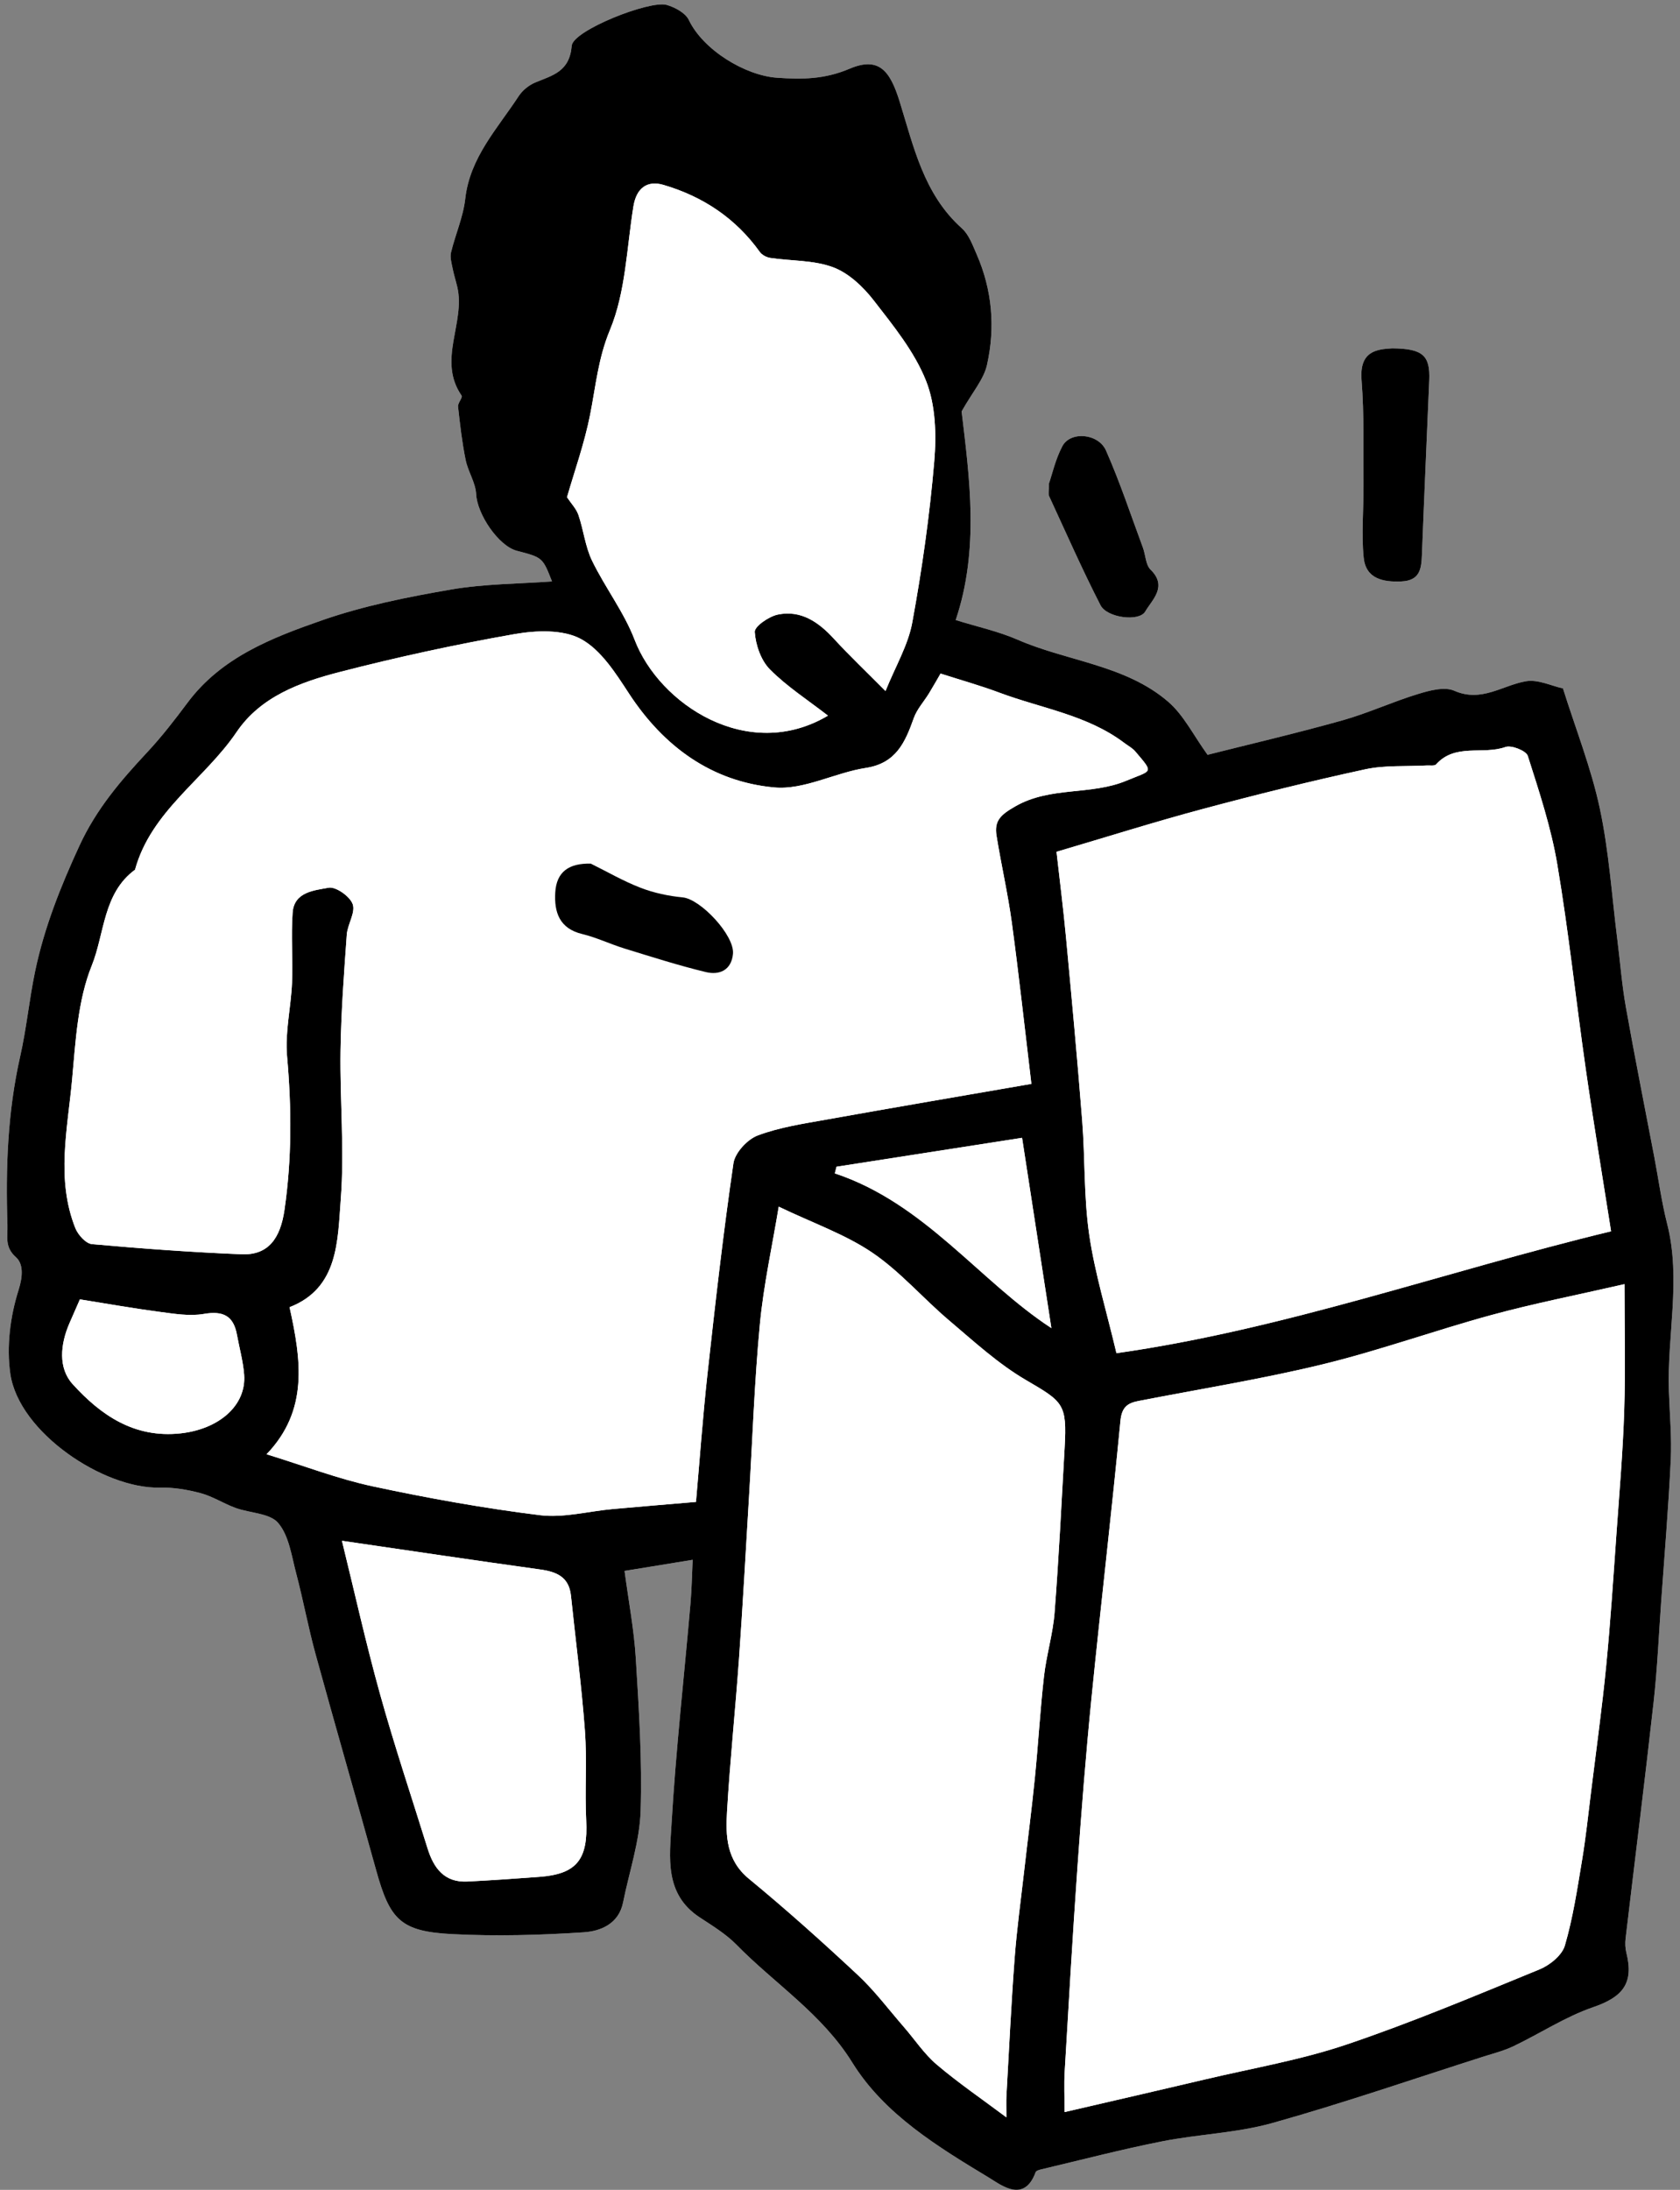 <?xml version="1.0" encoding="utf-8"?>
<!-- Generator: Adobe Illustrator 23.1.0, SVG Export Plug-In . SVG Version: 6.00 Build 0)  -->
<svg version="1.1" id="Calque_1" xmlns="http://www.w3.org/2000/svg" xmlns:xlink="http://www.w3.org/1999/xlink" x="0px" y="0px"
	 viewBox="0 0 1125 1466" style="enable-background:new 0 0 1125 1466;" xml:space="preserve">
<rect x="0" y="0" width="1125" height="1466" fill="#808080" stroke="none"/>
<style type="text/css">
	.st0{fill:#FFFFFF;}
</style>
<path class="st0" d="M643.94,275.42c7.36-13.06,14.84-21.47,16.99-31.08c5.62-25.07,3.54-50.18-6.9-74.05
	c-2.69-6.15-5.21-13.24-9.96-17.49c-25.51-22.78-32.31-54.86-41.69-85.02c-6.27-20.16-13.66-30.16-33.38-21.8
	c-16.83,7.14-31.6,7.25-48.74,6.06c-21.15-1.47-49.31-18.47-58.98-38.65c-2.27-4.74-9.26-8.49-14.83-10.1
	c-11.3-3.26-62.74,17.07-63.59,27.33c-1.44,17.41-12.72,19.74-24.36,24.58c-4.29,1.78-8.62,5.27-11.15,9.14
	c-14.16,21.71-32.68,40.98-35.81,68.81c-1.37,12.16-6.62,23.84-9.52,35.89c-0.78,3.23,0.36,7.02,1.04,10.48
	c0.82,4.22,2.16,8.34,3.15,12.53c5.66,24.01-13.52,49.05,2.91,72.81c0.87,1.26-2.65,4.97-2.39,7.35
	c1.32,11.94,2.69,23.91,5.08,35.66c1.6,7.86,6.7,15.29,7.07,23.07c0.63,13.09,14.79,34.54,27.31,37.81
	c17.18,4.48,17.18,4.48,23.46,20.49c-22.16,1.63-45.23,1.56-67.63,5.42c-29.14,5.03-58.54,10.87-86.35,20.59
	c-33.51,11.7-67.33,24.72-90.03,55.12c-8.54,11.43-17.32,22.79-27.03,33.21c-17.75,19.02-34,37.9-45.4,62.58
	c-12.68,27.46-23.59,54.86-29.71,84.22c-3.93,18.85-5.74,38.16-9.99,56.92c-8.43,37.24-9.77,74.85-8.52,112.77
	c0.26,7.77-2.07,14.69,5.72,21.61c4.87,4.32,4.74,12.48,1.74,21.91c-5.61,17.63-8.17,37.91-5.52,56.14
	c5.73,39.39,62.69,77.09,99.93,76.15c9.17-0.23,18.65,1.35,27.54,3.73c8.06,2.16,15.38,6.96,23.29,9.86
	c9.68,3.54,23,3.46,28.63,10.12c7.23,8.55,8.95,22.1,12.04,33.76c4.74,17.89,8.06,36.17,12.96,54.01
	c13.27,48.33,27.21,96.47,40.6,144.77c9.21,33.23,16.44,40.9,50.95,42.68c29.26,1.51,58.76,0.7,88.01-1.22
	c11.25-0.74,23.49-5.57,26.38-20.04c4.07-20.38,11.07-40.66,11.74-61.14c1.12-34.05-1.16-68.27-3.24-102.34
	c-1.16-19.02-4.79-37.88-7.52-58.41c13.67-2.23,28.75-4.69,45.61-7.44c-0.43,8.91-0.58,19.26-1.48,29.54
	c-4.28,49.16-9.82,98.24-12.68,147.47c-1.28,22.08-4.89,46.7,18.73,62.28c8.59,5.67,17.66,11.14,24.78,18.4
	c25.76,26.3,57.21,46.12,77.58,78.93c21.53,34.68,57.32,56.37,91.84,77.23c7.73,4.67,23.22,17.13,30.89-3.88
	c0.38-1.03,2.63-1.63,4.11-1.98c26.8-6.33,53.47-13.3,80.47-18.65c24.47-4.85,49.95-5.57,73.83-12.25
	c47.42-13.27,94.05-29.37,140.99-44.35c6.93-2.21,14.09-3.99,20.6-7.11c17.88-8.56,34.77-19.74,53.35-26.12
	c19.91-6.84,27.35-16.01,22.24-36.46c-0.76-3.06-0.88-6.44-0.51-9.59c6.22-52.7,12.86-105.36,18.74-158.1
	c2.5-22.45,3.49-45.06,5.09-67.61c2.24-31.45,4.89-62.89,6.39-94.38c0.73-15.26-0.68-30.62-1.23-45.94
	c-1.34-37.44,8.35-74.95-1.18-112.4c-3.72-14.63-5.75-29.69-8.58-44.54c-6.39-33.52-13.1-66.98-19.07-100.57
	c-2.66-14.97-3.81-30.2-5.72-45.3c-3.7-29.26-5.58-58.92-11.72-87.66c-5.77-26.98-16.08-52.99-24.67-80.3
	c-7.59-1.64-16.72-6.2-24.82-4.8c-15.86,2.75-29.76,14.35-47.96,6.35c-6.57-2.89-16.53-0.18-24.27,2.18
	c-17.18,5.24-33.65,12.89-50.92,17.73c-30.87,8.64-62.12,15.93-90.02,22.98c-9.43-13.01-15.94-26.55-26.38-35.54
	c-28.68-24.71-67.4-26.99-100.79-41.51c-12.85-5.59-26.82-8.61-41.49-13.18C655.94,367.81,649.18,319.48,643.94,275.42z"/>
<path class="st0" d="M932.32,233.2c-10.55,0.6-22.08,1.88-20.56,21.22c1.83,23.4,1.14,47.01,1.31,70.53
	c0.11,16.15-1.5,32.43,0.12,48.4c1.42,13.98,12.7,16.48,25.3,15.88c12.2-0.57,13.32-8.18,13.68-17.6
	c1.5-39.03,3.29-78.05,4.9-117.08C957.75,238.06,952.92,233.39,932.32,233.2z"/>
<path class="st0" d="M702.42,323.73c0,5.15-0.54,7.01,0.08,8.34c11.31,24.47,22.18,49.17,34.47,73.15
	c4.29,8.38,25.83,11.19,29.93,4.16c4.61-7.91,15.12-16.69,3.56-28.04c-3.3-3.24-3.28-9.75-5.1-14.65
	c-8.06-21.76-15.36-43.86-24.72-65.05c-5.12-11.58-23.79-13.06-29.16-3.07C706.77,307.32,704.6,317.43,702.42,323.73z"/>
<path d="M643.94,275.42c5.24,44.06,12,92.39-3.96,139.66c14.67,4.57,28.64,7.58,41.49,13.18c33.39,14.53,72.1,16.81,100.79,41.51
	c10.44,8.99,16.96,22.53,26.38,35.54c27.9-7.05,59.15-14.33,90.02-22.98c17.27-4.83,33.74-12.49,50.92-17.73
	c7.74-2.36,17.7-5.07,24.27-2.18c18.2,8,32.1-3.6,47.96-6.35c8.1-1.41,17.24,3.16,24.82,4.8c8.59,27.31,18.9,53.32,24.67,80.3
	c6.15,28.74,8.02,58.4,11.72,87.66c1.91,15.1,3.06,30.34,5.72,45.3c5.97,33.59,12.68,67.05,19.07,100.57
	c2.83,14.86,4.86,29.91,8.58,44.54c9.53,37.45-0.16,74.96,1.18,112.4c0.55,15.31,1.96,30.68,1.23,45.94
	c-1.51,31.49-4.15,62.92-6.39,94.38c-1.6,22.54-2.59,45.16-5.09,67.61c-5.87,52.74-12.52,105.39-18.74,158.1
	c-0.37,3.14-0.26,6.53,0.51,9.59c5.11,20.46-2.33,29.62-22.24,36.46c-18.58,6.38-35.47,17.56-53.35,26.12
	c-6.51,3.12-13.68,4.9-20.6,7.11c-46.94,14.98-93.57,31.08-140.99,44.35c-23.88,6.68-49.35,7.4-73.83,12.25
	c-27,5.35-53.67,12.32-80.47,18.65c-1.48,0.35-3.74,0.94-4.11,1.98c-7.68,21-23.16,8.55-30.89,3.88
	c-34.52-20.86-70.32-42.54-91.84-77.23c-20.37-32.81-51.81-52.63-77.58-78.93c-7.11-7.26-16.19-12.73-24.78-18.4
	c-23.62-15.58-20.02-40.2-18.73-62.28c2.86-49.24,8.4-98.32,12.68-147.47c0.89-10.28,1.05-20.63,1.48-29.54
	c-16.85,2.75-31.94,5.21-45.61,7.44c2.73,20.53,6.36,39.39,7.52,58.41c2.08,34.07,4.36,68.29,3.24,102.34
	c-0.67,20.49-7.67,40.76-11.74,61.14c-2.89,14.47-15.13,19.3-26.38,20.04c-29.25,1.92-58.75,2.72-88.01,1.22
	c-34.51-1.78-41.74-9.45-50.95-42.68c-13.39-48.3-27.32-96.44-40.6-144.77c-4.9-17.84-8.23-36.12-12.96-54.01
	c-3.09-11.66-4.8-25.21-12.04-33.76c-5.63-6.66-18.96-6.58-28.63-10.12c-7.92-2.9-15.23-7.7-23.29-9.86
	c-8.9-2.38-18.37-3.96-27.54-3.73c-37.24,0.93-94.2-36.76-99.93-76.15c-2.65-18.23-0.09-38.51,5.52-56.14
	c3-9.43,3.13-17.58-1.74-21.91c-7.79-6.92-5.46-13.84-5.72-21.61c-1.25-37.92,0.09-75.53,8.52-112.77
	c4.25-18.77,6.06-38.07,9.99-56.92c6.13-29.36,17.03-56.76,29.71-84.22c11.39-24.67,27.65-43.56,45.4-62.58
	c9.72-10.42,18.5-21.78,27.03-33.21c22.69-30.4,56.51-43.42,90.03-55.12c27.81-9.71,57.22-15.56,86.35-20.59
	c22.4-3.86,45.47-3.79,67.63-5.42c-6.27-16.01-6.27-16.01-23.46-20.49c-12.52-3.26-26.68-24.71-27.31-37.81
	c-0.37-7.77-5.47-15.2-7.07-23.07c-2.39-11.75-3.76-23.73-5.08-35.66c-0.26-2.38,3.26-6.08,2.39-7.35
	c-16.43-23.76,2.74-48.8-2.91-72.81c-0.99-4.19-2.33-8.31-3.15-12.53c-0.68-3.45-1.81-7.25-1.04-10.48
	c2.9-12.04,8.16-23.73,9.52-35.89c3.13-27.83,21.65-47.1,35.81-68.81c2.53-3.87,6.86-7.36,11.15-9.14
	c11.65-4.85,22.92-7.18,24.36-24.58c0.85-10.26,52.29-30.59,63.59-27.33c5.57,1.61,12.56,5.36,14.83,10.1
	c9.67,20.18,37.83,37.18,58.98,38.65c17.14,1.19,31.91,1.08,48.74-6.06c19.71-8.36,27.1,1.63,33.38,21.8
	c9.38,30.16,16.18,62.25,41.69,85.02c4.75,4.24,7.27,11.34,9.96,17.49c10.44,23.87,12.53,48.98,6.9,74.05
	C658.77,253.96,651.3,262.37,643.94,275.42z M466.06,1005.46c2.44-27.48,4.54-56.99,7.77-86.38c5.16-46.85,10.48-93.7,17.3-140.32
	c1.03-7.06,9.3-16.02,16.28-18.64c14.68-5.51,30.63-7.86,46.21-10.66c45.26-8.12,90.6-15.81,137.03-23.86
	c-4.53-37.82-8.34-72.92-13.09-107.9c-2.65-19.52-7.12-38.78-10.25-58.24c-1.61-9.99,2.63-13.98,12.65-19.7
	c23.62-13.48,50.39-7.13,74.35-17.14c17.34-7.25,18.5-4.7,5.94-19.55c-1.93-2.29-4.82-3.78-7.27-5.63
	c-24.84-18.81-55.53-23.18-83.7-33.72c-12.77-4.78-25.95-8.46-39.44-12.8c-1.97,3.38-4.77,8.38-7.76,13.27
	c-3.37,5.51-8.02,10.52-10.14,16.46c-5.77,16.15-11.76,30.31-32.13,33.44c-20.7,3.18-41.45,14.9-61.28,13.07
	c-41.83-3.85-74.07-27.22-97.4-62.95c-8.87-13.59-18.69-29.14-32.09-36.42c-12.03-6.53-30.06-5.82-44.56-3.27
	c-39.35,6.91-78.5,15.41-117.19,25.4c-26.26,6.78-52.76,16.39-68.85,40.14c-21.46,31.68-57.19,52.77-68.02,92.17
	c-21.49,15.8-20.3,42.68-28.96,64.15c-9.48,23.49-10.83,50.69-13.2,76.51c-3.03,33.07-10.82,66.63,2.2,99.31
	c1.78,4.47,7.04,10.31,11.13,10.68c33.35,2.99,66.77,5.44,100.22,6.79c17.92,0.73,25.92-10.73,28.68-29.69
	c5-34.39,4.79-68.47,1.73-102.98c-1.43-16.08,2.63-32.59,3.31-48.94c0.65-15.69-0.72-31.49,0.42-47.13
	c1.02-13.94,14.62-14.86,24.07-16.65c4.81-0.91,14.31,5.79,16.17,11.02c1.99,5.62-3.48,13.46-3.98,20.46
	c-1.85,25.84-3.8,51.72-4.18,77.6c-0.49,33.07,2.69,66.33,0.18,99.19c-2.14,28.02-1.44,59.8-34.31,72.55
	c7.81,35.37,12.8,69.06-15.39,98.45c25.44,7.83,47.88,16.51,71.12,21.49c36.98,7.92,74.34,14.63,111.85,19.29
	c15.86,1.97,32.52-2.63,48.84-4.1C427.92,1008.65,445.52,1007.21,466.06,1005.46z M1087.84,859.67c-32.39,7.42-60.98,13.01-89,20.64
	c-37.88,10.32-74.96,23.75-113.07,33.02c-40.71,9.9-82.2,16.55-123.37,24.55c-7.48,1.45-11.22,4.21-12.1,13.35
	c-5.94,61.94-13.21,123.76-19.4,185.68c-3.76,37.6-6.71,75.29-9.38,112.98c-3.23,45.6-5.86,91.25-8.55,136.89
	c-0.51,8.73-0.07,17.51-0.07,27.14c33.9-7.87,64.08-14.77,94.2-21.89c31.55-7.46,63.8-12.94,94.4-23.26
	c43.85-14.78,86.63-32.82,129.49-50.39c6.84-2.8,15-9.42,16.91-15.92c5.43-18.51,8.3-37.81,11.48-56.92
	c2.57-15.45,4.22-31.06,6.14-46.61c3.46-27.95,7.33-55.85,10.07-83.87c2.89-29.49,4.77-59.09,6.88-88.65
	c1.94-27.34,4.3-54.68,5.18-82.06C1088.54,916.69,1087.84,888.98,1087.84,859.67z M747.63,905.89
	c112.66-15.98,220.25-54.8,331.2-81.61c-5.98-38.13-11.87-73.33-16.95-108.65c-6.56-45.66-11.4-91.58-19.07-137.04
	c-4.16-24.64-12.14-48.7-19.76-72.59c-1.09-3.41-10.94-7.33-14.92-5.92c-15.14,5.41-33.62-2.69-46.44,11.62
	c-1.06,1.18-4.14,0.62-6.3,0.74c-13.8,0.77-27.99-0.29-41.32,2.6c-36.49,7.92-72.78,16.93-108.86,26.58
	c-32.15,8.6-63.92,18.65-97.73,28.61c2.09,18.63,4.55,37.95,6.36,57.33c3.83,40.92,7.64,81.86,10.84,122.83
	c1.98,25.38,1.04,51.1,4.7,76.19C733.14,852.28,740.89,877.38,747.63,905.89z M521.47,807.82c-4.33,26.22-10.11,52.25-12.62,78.59
	c-3.66,38.57-4.96,77.36-7.3,116.05c-2.17,35.91-4.12,71.84-6.67,107.72c-2.42,34.16-6.01,68.25-8.03,102.43
	c-0.97,16.47-0.52,32.65,14.67,45.15c25.03,20.6,49.22,42.29,72.93,64.42c11.26,10.51,20.62,23.05,30.77,34.73
	c7.35,8.45,13.65,18.09,22.08,25.24c14.39,12.22,30.08,22.92,46.61,35.29c0-6.45-0.2-10.46,0.03-14.44
	c1.74-30.68,3.19-61.38,5.49-92.02c1.46-19.54,4.17-38.98,6.39-58.46c2.37-20.83,5.09-41.62,7.18-62.47
	c2.27-22.61,3.54-45.32,6.1-67.89c1.62-14.28,5.97-28.28,7.08-42.57c2.85-36.79,4.66-73.65,6.74-110.5
	c1.65-29.41-0.94-30.62-26-45.28c-18.58-10.87-34.86-25.89-51.44-39.92c-17.44-14.76-32.63-32.6-51.36-45.3
	C566.1,826.38,544.79,818.98,521.47,807.82z M592.97,462.62c6.63-16.47,15.13-30.66,17.92-45.89c6.55-35.7,11.67-71.79,14.73-107.94
	c1.51-17.83,0.92-37.66-5.52-53.87c-7.75-19.5-21.85-36.82-34.95-53.72c-7.08-9.13-16.73-18.33-27.19-22.25
	c-12.99-4.88-28.04-4.19-42.15-6.28c-2.52-0.37-5.57-1.98-7.01-4c-16.21-22.63-38.19-37.15-64.47-44.88
	c-11.11-3.27-18.21,2.27-20.16,14.36c-4.5,27.8-5.15,57.32-15.7,82.68c-7.93,19.07-9.51,37.61-13.28,56.69
	c-3.82,19.36-10.56,38.14-15.5,55.35c2.78,4.18,6.23,7.69,7.66,11.89c3.44,10.05,4.53,21.1,9.09,30.52
	c8.74,18.08,21.44,34.46,28.55,53.06c16.42,42.95,75.78,82.51,129.44,50.75c-13.5-10.48-27.46-19.45-38.88-30.96
	c-6-6.05-9.55-16.38-10.14-25.06c-0.25-3.68,9.46-10.44,15.49-11.66c15.36-3.13,27.09,4.88,37.31,15.98
	C568.9,439.02,580.37,449.93,592.97,462.62z M228.98,1031.49c8.2,33.29,15.93,68.17,25.49,102.54
	c9.66,34.71,21.14,68.9,31.83,103.32c4.1,13.21,11.2,23.03,26.76,22.24c16.07-0.82,32.13-1.93,48.18-3.13
	c25.08-1.87,32.63-11.75,31.31-37.81c-1.02-19.98,0.61-40.12-0.86-60.04c-2.24-30.19-6.2-60.26-9.35-90.39
	c-1.3-12.45-9.48-15.98-20.53-17.52C318.14,1044.66,274.54,1038.13,228.98,1031.49z M53.5,869.87c-3.41,7.79-5.26,11.94-7.06,16.11
	c-6.02,13.95-7.61,29.8,2.18,40.6c18.8,20.74,41.29,36.38,72.34,32.98c25.5-2.79,44.06-18.53,42.52-39.22
	c-0.67-9-3.19-17.87-4.82-26.8c-2.33-12.75-9.3-16.13-22.15-13.93c-9.64,1.66-20.05-0.13-29.98-1.44
	C88.74,875.83,71.04,872.67,53.5,869.87z M560.17,781.07c-0.38,1.48-0.76,2.96-1.14,4.45c60.26,20.01,96.89,72.16,145.01,103.58
	c-6.39-41.52-13.09-85.03-19.62-127.38C645.41,767.8,602.79,774.43,560.17,781.07z"/>
<path d="M932.32,233.2c20.61,0.19,25.43,4.86,24.75,21.35c-1.61,39.03-3.4,78.05-4.9,117.08c-0.36,9.42-1.48,17.03-13.68,17.6
	c-12.61,0.59-23.88-1.9-25.3-15.88c-1.62-15.97-0.01-32.26-0.12-48.4c-0.17-23.52,0.52-47.13-1.31-70.53
	C910.24,235.08,921.76,233.79,932.32,233.2z"/>
<path d="M702.42,323.73c2.18-6.3,4.36-16.41,9.06-25.16c5.37-9.99,24.04-8.52,29.16,3.07c9.36,21.19,16.66,43.29,24.72,65.05
	c1.81,4.9,1.8,11.41,5.1,14.65c11.57,11.35,1.06,20.13-3.56,28.04c-4.1,7.04-25.64,4.22-29.93-4.16
	c-12.29-23.97-23.16-48.68-34.47-73.15C701.88,330.74,702.42,328.87,702.42,323.73z"/>
<path class="st0" d="M466.06,1005.46c-20.53,1.75-38.14,3.19-55.73,4.78c-16.31,1.48-32.97,6.08-48.84,4.1
	c-37.51-4.66-74.87-11.37-111.85-19.29c-23.23-4.98-45.67-13.66-71.12-21.49c28.2-29.4,23.21-63.09,15.39-98.45
	c32.87-12.75,32.17-44.53,34.31-72.55c2.51-32.86-0.67-66.12-0.18-99.19c0.38-25.89,2.34-51.76,4.18-77.6
	c0.5-7,5.97-14.84,3.98-20.46c-1.85-5.22-11.35-11.93-16.17-11.02c-9.46,1.79-23.06,2.7-24.07,16.65
	c-1.14,15.63,0.23,31.44-0.42,47.13c-0.68,16.35-4.73,32.86-3.31,48.94c3.06,34.51,3.27,68.59-1.73,102.98
	c-2.75,18.96-10.75,30.42-28.68,29.69c-33.45-1.35-66.88-3.8-100.22-6.79c-4.08-0.37-9.34-6.21-11.13-10.68
	c-13.02-32.68-5.23-66.23-2.2-99.31c2.37-25.82,3.72-53.02,13.2-76.51c8.66-21.47,7.47-48.35,28.96-64.15
	c10.83-39.4,46.56-60.5,68.02-92.17c16.09-23.75,42.58-33.36,68.85-40.14c38.69-9.98,77.84-18.48,117.19-25.4
	c14.5-2.55,32.53-3.26,44.56,3.27c13.4,7.28,23.21,22.83,32.09,36.42c23.33,35.72,55.57,59.09,97.4,62.95
	c19.83,1.83,40.58-9.89,61.28-13.07c20.37-3.13,26.36-17.3,32.13-33.44c2.12-5.93,6.77-10.95,10.14-16.46
	c2.99-4.89,5.79-9.89,7.76-13.27c13.49,4.34,26.67,8.02,39.44,12.8c28.18,10.54,58.86,14.91,83.7,33.72
	c2.45,1.85,5.33,3.34,7.27,5.63c12.56,14.85,11.4,12.31-5.94,19.55c-23.96,10.01-50.74,3.66-74.35,17.14
	c-10.02,5.72-14.25,9.7-12.65,19.7c3.13,19.46,7.6,38.72,10.25,58.24c4.75,34.97,8.56,70.07,13.09,107.9
	c-46.43,8.05-91.77,15.75-137.03,23.86c-15.58,2.79-31.53,5.15-46.21,10.66c-6.97,2.62-15.24,11.58-16.28,18.64
	c-6.81,46.62-12.14,93.47-17.3,140.32C470.59,948.46,468.49,977.98,466.06,1005.46z M395.62,578.16
	c-14.58-0.35-22.98,5.39-23.79,19.35c-0.76,13.14,2.74,24.1,18.05,27.79c9.67,2.33,18.81,6.78,28.36,9.71
	c18.06,5.56,36.1,11.33,54.45,15.76c8.96,2.16,17.09-1.15,18.15-12.18c1.19-12.35-21.66-36.67-33.65-37.82
	c-9.52-0.92-19.22-2.97-28.12-6.39C417.54,589.94,406.74,583.65,395.62,578.16z"/>
<path class="st0" d="M1087.84,859.67c0,29.31,0.69,57.03-0.2,84.69c-0.88,27.38-3.23,54.72-5.18,82.06
	c-2.1,29.57-3.99,59.16-6.88,88.65c-2.74,28.02-6.61,55.92-10.07,83.87c-1.92,15.55-3.57,31.16-6.14,46.61
	c-3.18,19.11-6.05,38.41-11.48,56.92c-1.91,6.51-10.06,13.12-16.91,15.92c-42.86,17.56-85.64,35.6-129.49,50.39
	c-30.6,10.32-62.85,15.79-94.4,23.26c-30.12,7.12-60.29,14.02-94.2,21.89c0-9.63-0.44-18.41,0.07-27.14
	c2.68-45.64,5.32-91.29,8.55-136.89c2.67-37.69,5.62-75.38,9.38-112.98c6.19-61.92,13.46-123.73,19.4-185.68
	c0.88-9.14,4.62-11.9,12.1-13.35c41.17-8.01,82.66-14.65,123.37-24.55c38.11-9.27,75.19-22.7,113.07-33.02
	C1026.87,872.67,1055.46,867.09,1087.84,859.67z"/>
<path class="st0" d="M747.63,905.89c-6.74-28.51-14.49-53.61-18.23-79.29c-3.66-25.09-2.71-50.82-4.7-76.19
	c-3.2-40.98-7.01-81.91-10.84-122.83c-1.81-19.38-4.28-38.7-6.36-57.33c33.81-9.96,65.58-20,97.73-28.61
	c36.08-9.66,72.37-18.67,108.86-26.58c13.33-2.89,27.52-1.83,41.32-2.6c2.15-0.12,5.24,0.44,6.3-0.74
	c12.82-14.31,31.3-6.21,46.44-11.62c3.97-1.42,13.83,2.51,14.92,5.92c7.62,23.89,15.61,47.95,19.76,72.59
	c7.67,45.46,12.51,91.39,19.07,137.04c5.07,35.32,10.97,70.52,16.95,108.65C967.88,851.09,860.3,889.91,747.63,905.89z"/>
<path class="st0" d="M521.47,807.82c23.31,11.16,44.63,18.56,62.66,30.79c18.74,12.71,33.92,30.54,51.36,45.3
	c16.58,14.03,32.86,29.05,51.44,39.92c25.05,14.66,27.65,15.87,26,45.28c-2.07,36.84-3.88,73.71-6.74,110.5
	c-1.11,14.28-5.46,28.29-7.08,42.57c-2.57,22.57-3.84,45.28-6.1,67.89c-2.09,20.85-4.81,41.64-7.18,62.47
	c-2.22,19.48-4.93,38.93-6.39,58.46c-2.3,30.64-3.75,61.34-5.49,92.02c-0.23,3.98-0.03,7.99-0.03,14.44
	c-16.53-12.37-32.22-23.07-46.61-35.29c-8.43-7.16-14.73-16.8-22.08-25.24c-10.15-11.68-19.52-24.22-30.77-34.73
	c-23.71-22.13-47.89-43.82-72.93-64.42c-15.19-12.5-15.65-28.69-14.67-45.15c2.02-34.18,5.61-68.27,8.03-102.43
	c2.54-35.88,4.5-71.81,6.67-107.72c2.34-38.69,3.63-77.48,7.3-116.05C511.36,860.07,517.15,834.04,521.47,807.82z"/>
<path class="st0" d="M592.97,462.62c-12.6-12.69-24.07-23.6-34.76-35.22c-10.22-11.11-21.95-19.11-37.31-15.98
	c-6.02,1.23-15.74,7.99-15.49,11.66c0.59,8.68,4.14,19.01,10.14,25.06c11.42,11.5,25.38,20.48,38.88,30.96
	c-53.65,31.77-113.02-7.79-129.44-50.75c-7.11-18.6-19.81-34.98-28.55-53.06c-4.56-9.43-5.65-20.47-9.09-30.52
	c-1.44-4.2-4.89-7.7-7.66-11.89c4.94-17.21,11.68-35.99,15.5-55.35c3.76-19.08,5.35-37.62,13.28-56.69
	c10.54-25.36,11.19-54.88,15.7-82.68c1.96-12.09,9.05-17.63,20.16-14.36c26.28,7.72,48.26,22.25,64.47,44.88
	c1.44,2.01,4.5,3.62,7.01,4c14.11,2.09,29.15,1.4,42.15,6.28c10.46,3.93,20.11,13.12,27.19,22.25
	c13.11,16.9,27.21,34.22,34.95,53.72c6.44,16.22,7.03,36.04,5.52,53.87c-3.06,36.15-8.18,72.24-14.73,107.94
	C608.1,431.96,599.6,446.15,592.97,462.62z"/>
<path class="st0" d="M228.98,1031.49c45.56,6.64,89.16,13.17,132.82,19.22c11.05,1.53,19.22,5.07,20.53,17.52
	c3.15,30.13,7.11,60.19,9.35,90.39c1.48,19.92-0.15,40.06,0.86,60.04c1.33,26.06-6.22,35.94-31.31,37.81
	c-16.05,1.2-32.11,2.31-48.18,3.13c-15.56,0.79-22.66-9.03-26.76-22.24c-10.69-34.42-22.17-68.62-31.83-103.32
	C244.9,1099.66,237.18,1064.78,228.98,1031.49z"/>
<path class="st0" d="M53.5,869.87c17.55,2.79,35.24,5.95,53.04,8.31c9.93,1.32,20.34,3.1,29.98,1.44
	c12.85-2.21,19.82,1.18,22.15,13.93c1.63,8.93,4.15,17.8,4.82,26.8c1.53,20.69-17.02,36.43-42.52,39.22
	c-31.05,3.4-53.54-12.24-72.34-32.98c-9.79-10.8-8.2-26.65-2.18-40.6C48.24,881.81,50.08,877.66,53.5,869.87z"/>
<path class="st0" d="M560.17,781.07c42.62-6.64,85.23-13.28,124.26-19.35c6.52,42.35,13.22,85.87,19.62,127.38
	c-48.12-31.42-84.75-83.57-145.01-103.58C559.41,784.04,559.79,782.55,560.17,781.07z"/>
<path d="M395.62,578.16c11.11,5.49,21.92,11.78,33.44,16.21c8.9,3.42,18.61,5.48,28.12,6.39c11.99,1.16,34.83,25.47,33.65,37.82
	c-1.06,11.03-9.18,14.35-18.15,12.18c-18.35-4.43-36.39-10.21-54.45-15.76c-9.55-2.94-18.69-7.38-28.36-9.71
	c-15.31-3.69-18.81-14.65-18.05-27.79C372.64,583.55,381.04,577.81,395.62,578.16z"/>
</svg>
